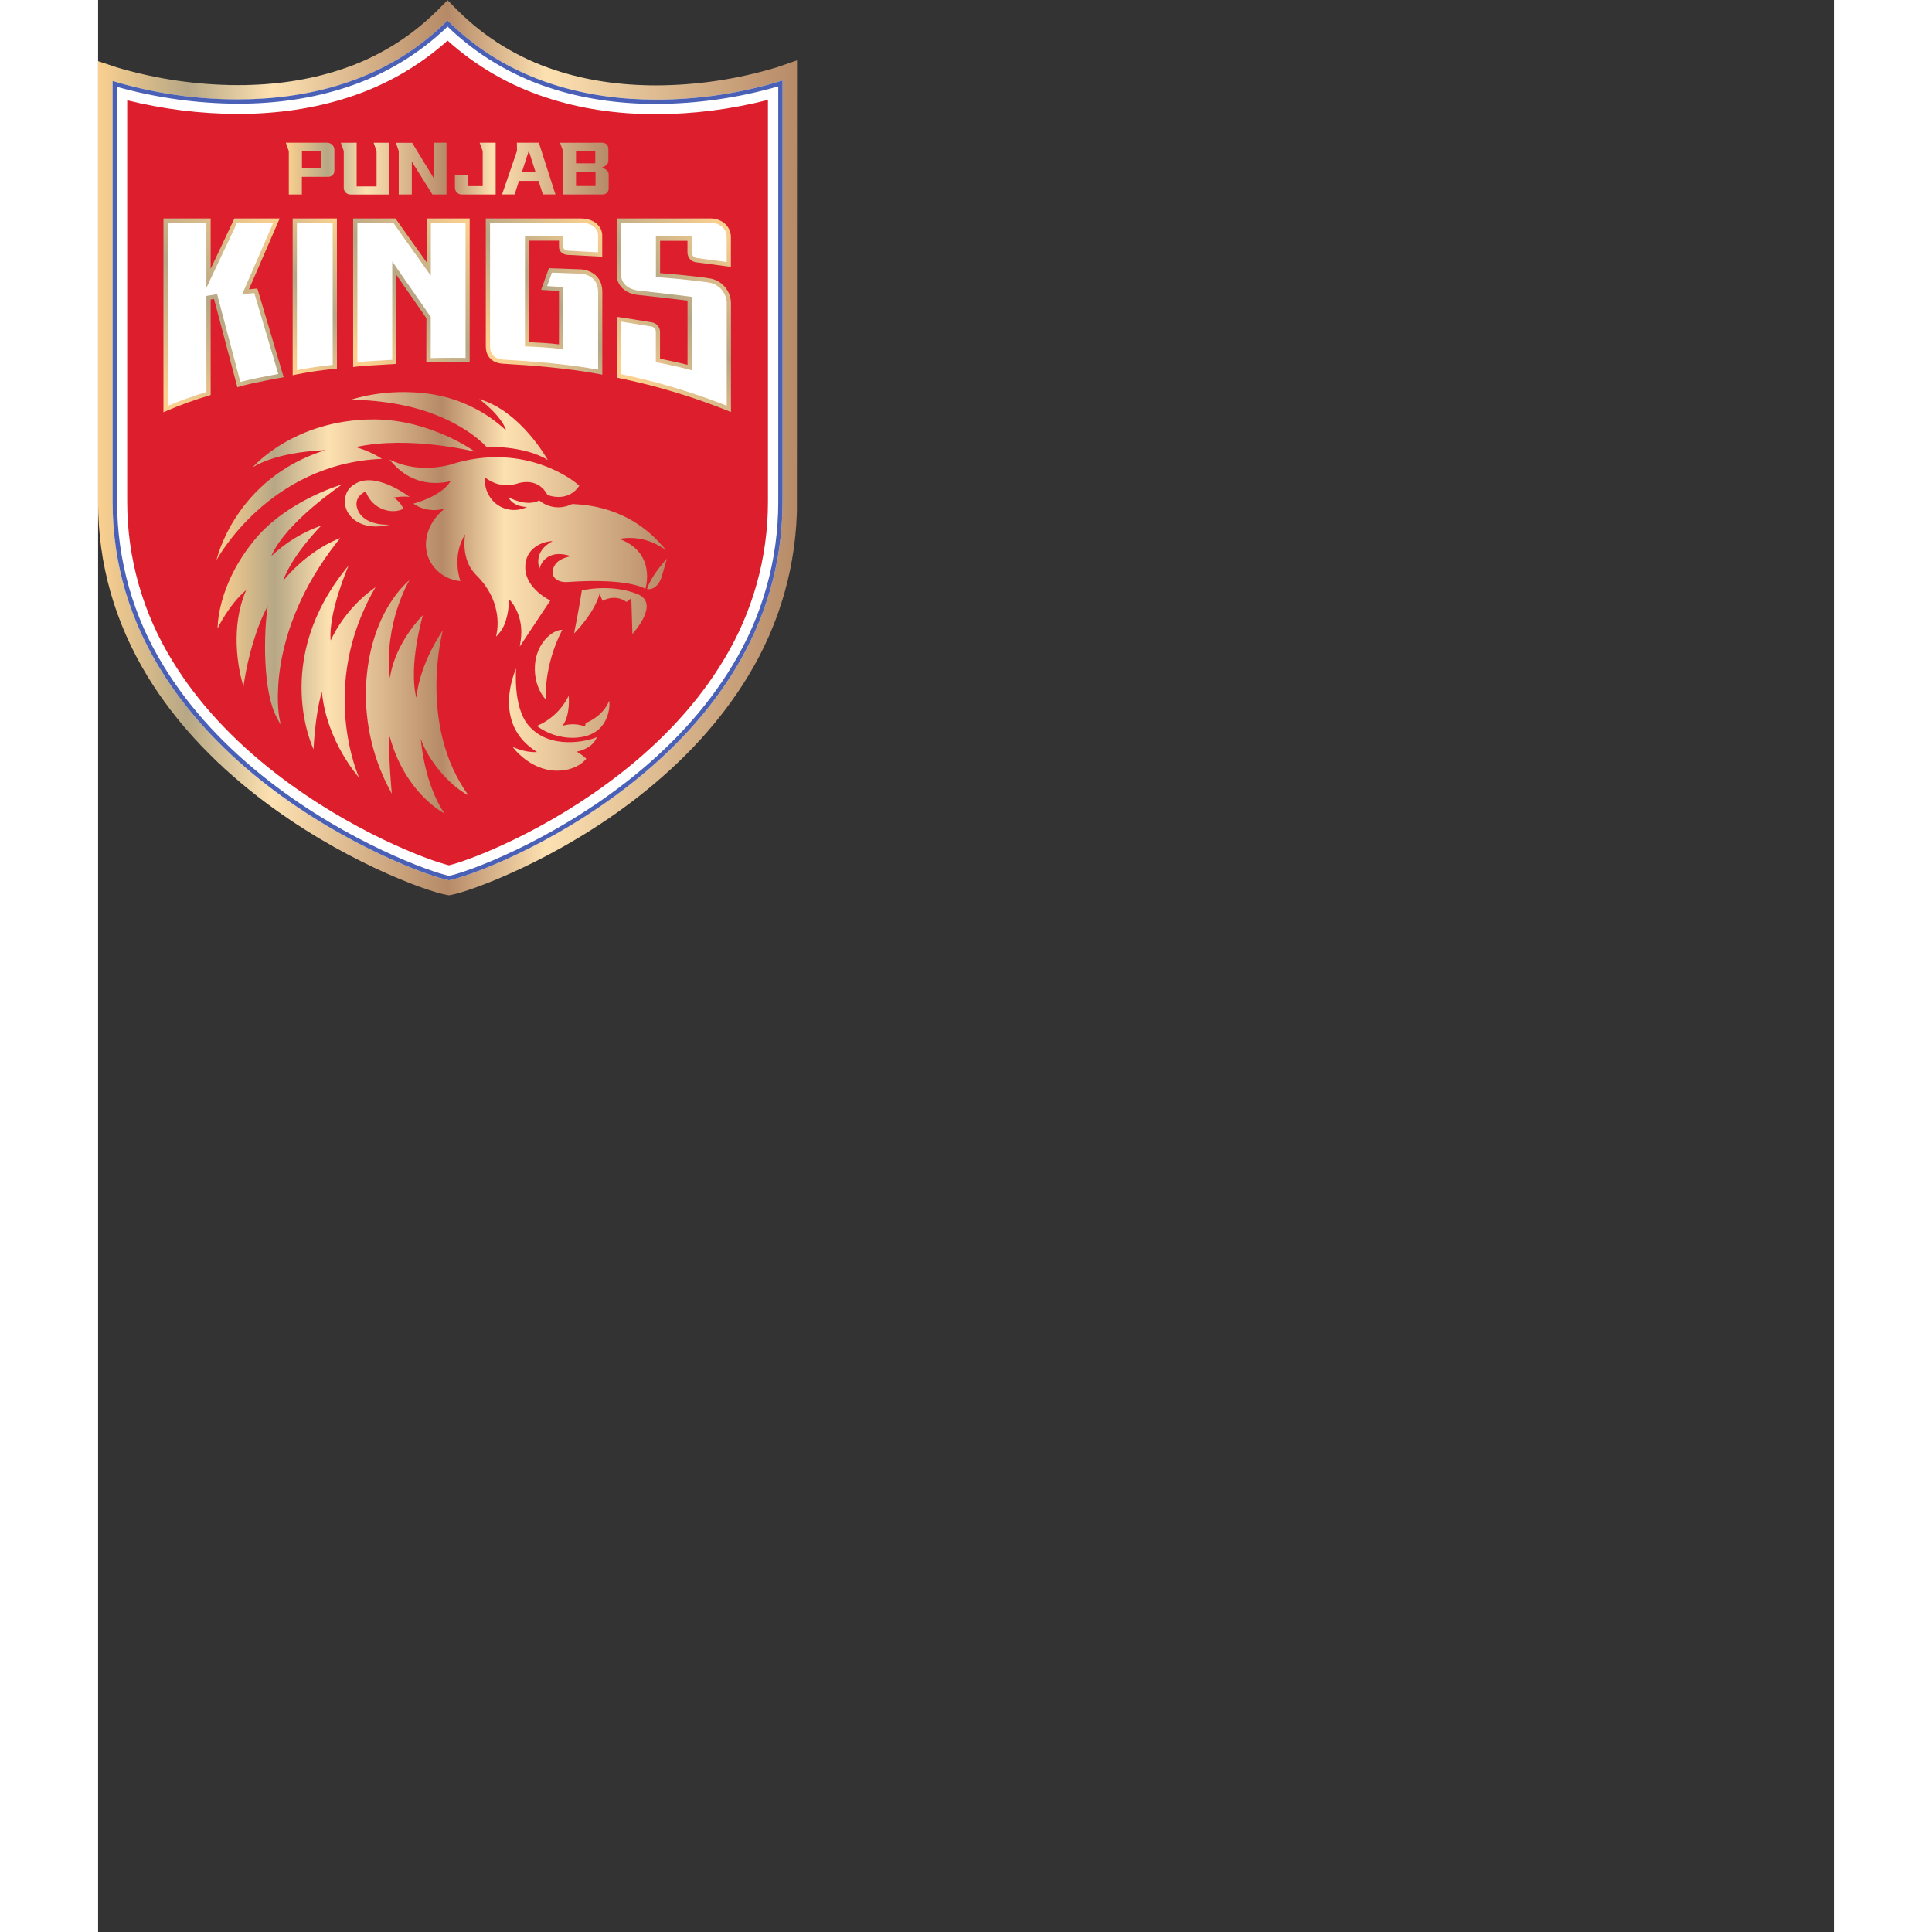 <?xml version="1.0" encoding="UTF-8" standalone="no"?>
<!-- Created with Inkscape (http://www.inkscape.org/) -->

<svg
   version="1.1"
   id="svg2"
   width="250"
   height="250"
   viewBox="0 0 502.293 559.067"
   sodipodi:docname="punjab-kings-seeklogo.com.eps"
   xmlns:inkscape="http://www.inkscape.org/namespaces/inkscape"
   xmlns:sodipodi="http://sodipodi.sourceforge.net/DTD/sodipodi-0.dtd"
   xmlns="http://www.w3.org/2000/svg"
   xmlns:svg="http://www.w3.org/2000/svg">
  <rect x="0" y="0" width="502.293" height="559.067" fill="#333333" stroke="none"/>
  <defs
     id="defs6">
    <clipPath
       clipPathUnits="userSpaceOnUse"
       id="clipPath18">
      <path
         d="M 0,0 H 1517 V 1943 H 0 Z"
         id="path16" />
    </clipPath>
    <clipPath
       clipPathUnits="userSpaceOnUse"
       id="clipPath24">
      <path
         d="m 1475.46,1798.02 c -85.74,-26.22 -174.89,-39.64 -264.55,-39.83 -78.78,0 -152.57,11.14 -218.851,33.18 -79.629,25.9 -152.024,70.22 -211.313,129.35 l -22.125,22.29 -22.293,-22.29 c -59.422,-59.17 -132.051,-103.37 -211.902,-128.97 -66.836,-21.91 -141.047,-33.01 -220.383,-33.01 -88.746,0.16 -177.016,13 -262.129,38.14 L 0,1810.78 V 853.602 C 0,719.25 36.234,591.77 107.691,474.629 165.625,379.738 246.445,291.762 347.992,213.18 524.637,76.5 711.578,8.898 756.121,0.98 L 761.633,0 767.141,0.98 C 805.285,7.719 995.406,75.231 1172.69,213.82 c 100.57,78.66 180.67,166.641 238.01,261.489 69.83,113.812 106.71,244.773 106.54,378.293 v 958.958 z"
         id="path22" />
    </clipPath>
    <linearGradient
       x1="0"
       y1="0"
       x2="1"
       y2="0"
       gradientUnits="userSpaceOnUse"
       gradientTransform="matrix(1517.25,0,0,1517.25,-7.63e-5,971.507)"
       spreadMethod="pad"
       id="linearGradient38">
      <stop
         style="stop-opacity:1;stop-color:#fcd190"
         offset="0"
         id="stop26" />
      <stop
         style="stop-opacity:1;stop-color:#b7a785"
         offset="0.13"
         id="stop28" />
      <stop
         style="stop-opacity:1;stop-color:#fde1b1"
         offset="0.25"
         id="stop30" />
      <stop
         style="stop-opacity:1;stop-color:#b68a67"
         offset="0.5"
         id="stop32" />
      <stop
         style="stop-opacity:1;stop-color:#fde1b1"
         offset="0.64"
         id="stop34" />
      <stop
         style="stop-opacity:1;stop-color:#b68a67"
         offset="1"
         id="stop36" />
    </linearGradient>
    <clipPath
       clipPathUnits="userSpaceOnUse"
       id="clipPath54">
      <path
         d="m 850.844,1459.86 v -268.27 c 0,-23.56 17.883,-28.1 28.523,-28.69 58.442,-3.39 134.133,-8.9 206.103,-21.87 0,29.67 0,166.6 0,168.13 0,38.14 -35.14,40.05 -36.62,40.13 l -63.573,2.34 -10.597,-29.17 c 12.715,-0.84 28.61,-1.82 30.35,-1.82 h 4.66 v -4.62 -131.63 l -5.6,1.23 c -15.719,3.47 -72.594,5.76 -73.188,5.76 l -4.238,0.21 v 238.61 h 83.276 v -23.44 c 0,-3.81 4.71,-7.33 9.96,-7.46 l 65.48,-3.51 v 37.03 c 0,16.03 -15.77,27.26 -38.14,27.26 z m 243.776,-329.68 -5.42,1.02 c -73.03,13.6 -150.712,19.28 -210.216,22.72 -23.437,1.31 -37.379,15.47 -37.336,37.88 v 277.47 h 205.502 c 30.77,0 47.05,-18.31 47.22,-36.45 v -46.61 l -75.02,3.98 c -10.26,0.3 -18.77,7.76 -18.82,16.66 v 14.24 h -64.882 v -220.38 c 12.418,-0.56 47.34,-2.25 64.802,-4.83 v 115.95 c -8.477,0.46 -26.235,1.61 -32.591,2.03 l -6.144,0.43 16.949,47 70.356,-2.59 c 0.51,0 45.52,-2.37 45.52,-49.33 v -179.19 z"
         id="path52" />
    </clipPath>
    <linearGradient
       x1="0"
       y1="0"
       x2="1"
       y2="0"
       gradientUnits="userSpaceOnUse"
       gradientTransform="matrix(261.908,261.866,-261.866,261.908,842.421,1174.04)"
       spreadMethod="pad"
       id="linearGradient64">
      <stop
         style="stop-opacity:1;stop-color:#fcd190"
         offset="0"
         id="stop56" />
      <stop
         style="stop-opacity:1;stop-color:#fcd190"
         offset="0.06"
         id="stop58" />
      <stop
         style="stop-opacity:1;stop-color:#b7a785"
         offset="0.5"
         id="stop60" />
      <stop
         style="stop-opacity:1;stop-color:#fcd190"
         offset="1"
         id="stop62" />
    </linearGradient>
    <clipPath
       clipPathUnits="userSpaceOnUse"
       id="clipPath76">
      <path
         d="m 562.863,1460.25 v -303.11 c 17.547,1.9 35.473,2.88 52.809,3.85 7.586,0.43 15.215,0.85 22.883,1.36 v 213.6 l 83.535,-120.32 v -89.47 c 15.129,0.34 30.047,0.55 44.414,0.55 9.539,0 19.582,0 31.195,-0.29 v 293.44 h -75.226 l -0.215,-114.85 -81.496,114.85 z m -9.195,-313.62 v 322.64 h 91.84 l 67.597,-95.23 v 95.23 h 93.493 v -312.26 h -4.703 c -13.649,0.29 -25.008,0.42 -35.727,0.42 -15.809,0 -32.254,-0.25 -48.91,-0.68 h -4.746 l 0.211,96.04 -65.137,93.79 v -192.96 l -4.238,-0.3 c -9.157,-0.63 -18.227,-1.14 -27.297,-1.65 -18.903,-1.06 -38.438,-2.16 -57.34,-4.24 z"
         id="path74" />
    </clipPath>
    <linearGradient
       x1="0"
       y1="0"
       x2="1"
       y2="0"
       gradientUnits="userSpaceOnUse"
       gradientTransform="matrix(287.808,287.765,-287.765,287.808,533.633,1166.66)"
       spreadMethod="pad"
       id="linearGradient86">
      <stop
         style="stop-opacity:1;stop-color:#fcd190"
         offset="0"
         id="stop78" />
      <stop
         style="stop-opacity:1;stop-color:#fcd190"
         offset="0.06"
         id="stop80" />
      <stop
         style="stop-opacity:1;stop-color:#b7a785"
         offset="0.5"
         id="stop82" />
      <stop
         style="stop-opacity:1;stop-color:#fcd190"
         offset="1"
         id="stop84" />
    </linearGradient>
    <clipPath
       clipPathUnits="userSpaceOnUse"
       id="clipPath98">
      <path
         d="m 1135.14,1131.24 c 78.32,-16.26 155.11,-39.18 229.53,-68.53 v 220.04 c 0.92,22.89 -15.08,42.99 -37.59,47.22 l 0.72,4.24 v 0 l -0.76,-4.24 c -0.34,0 -36.03,5.97 -111.89,11.78 l -4.24,0.3 v 88.15 h 77.9 v -34.67 c 0,-11.1 11.44,-12.25 11.95,-12.29 l 63.83,-8.47 v 52.97 c 0.36,9.16 -3.5,17.99 -10.47,23.95 -7.24,5.69 -16.23,8.68 -25.43,8.47 h -193.55 v -111.8 c 0,-30.85 33.65,-35.13 35.09,-35.3 1.44,-0.17 91.46,-10.3 114.72,-13.44 l 3.99,-0.51 v -159.6 l -5.89,1.65 c -21.75,6.23 -68.11,15.34 -68.58,15.43 l -3.73,0.71 v 3.82 c 0,0 0,59.33 0,63.36 -0.66,5.14 -4.56,9.27 -9.66,10.22 -16.7,2.92 -52.47,8.47 -65.94,10.5 0,-19.24 -0.09,-84.67 0,-113.96 z m 238.69,-82.17 -6.36,2.58 c -77.01,30.83 -156.62,54.71 -237.89,71.37 l -3.64,0.76 v 3.73 c 0,31.62 0,122.91 0,122.91 v 5.34 l 5.3,-0.81 c 0.51,0 50.64,-7.67 71.62,-11.36 9.3,-1.87 16.23,-9.69 16.95,-19.15 v -59.67 c 10.43,-2.08 40.27,-8.18 59.76,-13.27 v 139.43 c -28.06,3.61 -109.68,12.72 -110.57,12.72 -14.96,1.69 -43.23,13.14 -43.23,44.46 v 121.16 h 202.62 c 11.4,0.28 22.53,-3.43 31.49,-10.47 9.08,-7.7 14.15,-19.12 13.78,-31.02 v -63.57 l -74.09,9.71 c -11.32,0.69 -20.15,10.09 -20.13,21.44 v 25.43 h -59.46 v -70.27 c 37.47,-2.92 64.55,-5.85 80.87,-7.8 14.41,-1.74 22.29,-2.71 26.57,-3.64 h 0.72 c 27.18,-4.69 46.7,-28.76 45.69,-56.33 z"
         id="path96" />
    </clipPath>
    <linearGradient
       x1="0"
       y1="0"
       x2="1"
       y2="0"
       gradientUnits="userSpaceOnUse"
       gradientTransform="matrix(284.575,284.575,-284.575,284.575,1120.18,1129.55)"
       spreadMethod="pad"
       id="linearGradient108">
      <stop
         style="stop-opacity:1;stop-color:#fcd190"
         offset="0"
         id="stop100" />
      <stop
         style="stop-opacity:1;stop-color:#fcd190"
         offset="0.06"
         id="stop102" />
      <stop
         style="stop-opacity:1;stop-color:#b7a785"
         offset="0.5"
         id="stop104" />
      <stop
         style="stop-opacity:1;stop-color:#fcd190"
         offset="1"
         id="stop106" />
    </linearGradient>
    <clipPath
       clipPathUnits="userSpaceOnUse"
       id="clipPath120">
      <path
         d="m 151.133,1459.86 v -397.49 c 27.461,11.44 55.48,21.48 83.957,30.09 v 208.56 l 23.265,3.94 50.477,-190.71 c 23.098,6.4 67.258,14.7 82.305,17.46 l -52.086,175.58 -26.196,-2.45 67.387,155.02 H 301.754 L 235.09,1318.73 v 141.13 z m -9.242,-411.39 v 420.8 h 102.437 v -109.42 l 51.578,109.42 h 98.239 l -66.625,-153.8 18.226,1.7 57.129,-192.58 -5.086,-0.93 c -0.637,0 -66.367,-11.87 -90.863,-19.41 l -4.578,-1.45 -50.731,191.78 -7.289,-1.23 v -207.41 l -3.308,-1.02 c -31.532,-9.33 -62.481,-20.52 -92.684,-33.53 z"
         id="path118" />
    </clipPath>
    <linearGradient
       x1="0"
       y1="0"
       x2="1"
       y2="0"
       gradientUnits="userSpaceOnUse"
       gradientTransform="matrix(336.527,336.527,-336.527,336.527,82.908,1107.46)"
       spreadMethod="pad"
       id="linearGradient130">
      <stop
         style="stop-opacity:1;stop-color:#fcd190"
         offset="0"
         id="stop122" />
      <stop
         style="stop-opacity:1;stop-color:#fcd190"
         offset="0.06"
         id="stop124" />
      <stop
         style="stop-opacity:1;stop-color:#b7a785"
         offset="0.5"
         id="stop126" />
      <stop
         style="stop-opacity:1;stop-color:#fcd190"
         offset="1"
         id="stop128" />
    </linearGradient>
    <clipPath
       clipPathUnits="userSpaceOnUse"
       id="clipPath142">
      <path
         d="m 431.566,1459.86 v -319.84 c 11.571,2.28 40.176,7.45 77.688,11.36 v 308.48 z m -9.195,-330.99 v 340.4 h 96.078 v -326.04 l -4.238,-0.42 c -28.981,-2.72 -57.797,-6.96 -86.332,-12.71 z"
         id="path140" />
    </clipPath>
    <linearGradient
       x1="0"
       y1="0"
       x2="1"
       y2="0"
       gradientUnits="userSpaceOnUse"
       gradientTransform="matrix(218.242,218.242,-218.242,218.242,357.697,1193.54)"
       spreadMethod="pad"
       id="linearGradient152">
      <stop
         style="stop-opacity:1;stop-color:#fcd190"
         offset="0"
         id="stop144" />
      <stop
         style="stop-opacity:1;stop-color:#fcd190"
         offset="0.06"
         id="stop146" />
      <stop
         style="stop-opacity:1;stop-color:#b7a785"
         offset="0.5"
         id="stop148" />
      <stop
         style="stop-opacity:1;stop-color:#fcd190"
         offset="1"
         id="stop150" />
    </linearGradient>
    <clipPath
       clipPathUnits="userSpaceOnUse"
       id="clipPath162">
      <path
         d="m 728.402,1557.13 -46.617,76.29 h -35.219 l 6.102,-18.02 v -94.17 h 28.355 v 71.54 l 44.754,-71.54 h 30.473 v 112.4 h -28.016 v -76.29 z m -123.879,-18.35 h -43.269 v 94.85 H 526.84 l 6.441,-18.1 v -79.89 c 0,-7.94 6.426,-14.38 14.367,-14.41 h 84.762 v 112.4 h -34.285 l 6.398,-18.1 z m -119.597,76.75 h -42.383 v -37.63 h 42.383 z m 12.332,18.1 c 8.66,0 15.68,-7.02 15.68,-15.68 V 1574 c -0.016,-1.54 -0.188,-3.07 -0.508,-4.58 -0.758,-3.57 -3.098,-6.61 -6.356,-8.26 -2.351,-1.12 -4.941,-1.65 -7.547,-1.53 h -56.152 v -38.4 H 414.02 v 94.13 l -6.442,18.27 h 89.68 m 437.672,-17.59 -14.922,-46.07 h 29.668 z m 21.867,17.59 36.066,-112.27 h -27.25 l -9.539,29.41 h -42.379 l -9.535,-29.41 h -27.254 l 32.465,94.68 -0.254,17.59 z m 123.073,-62.77 h -42.38 v -31.27 h 42.38 z m -42.38,18.1 h 41.87 v 26.4 h -41.87 z m 56.41,-9.5 c 0,0 14.45,-3.64 14.45,-14.78 v -30.65 c 0,-7.02 -5.69,-12.71 -12.71,-12.71 h -86.46 l 0.3,94.13 -6.7,18.18 H 1095 c 7.02,0 12.72,-5.7 12.72,-12.72 v -26.53 c 0,-10.51 -14.12,-14.7 -14.12,-14.7 m -258.694,35.72 -6.609,18.23 h 34.754 v -112.4 H 789.18 c -8.059,0.03 -14.578,6.57 -14.578,14.63 v 26.95 h 28.351 v -23.44 h 31.953 z"
         id="path160" />
    </clipPath>
    <linearGradient
       x1="0"
       y1="0"
       x2="1"
       y2="0"
       gradientUnits="userSpaceOnUse"
       gradientTransform="matrix(700.772,0,0,700.772,407.579,1577.43)"
       spreadMethod="pad"
       id="linearGradient176">
      <stop
         style="stop-opacity:1;stop-color:#fcd190"
         offset="0"
         id="stop164" />
      <stop
         style="stop-opacity:1;stop-color:#b7a785"
         offset="0.13"
         id="stop166" />
      <stop
         style="stop-opacity:1;stop-color:#fde1b1"
         offset="0.25"
         id="stop168" />
      <stop
         style="stop-opacity:1;stop-color:#b68a67"
         offset="0.5"
         id="stop170" />
      <stop
         style="stop-opacity:1;stop-color:#fde1b1"
         offset="0.64"
         id="stop172" />
      <stop
         style="stop-opacity:1;stop-color:#b68a67"
         offset="1"
         id="stop174" />
    </linearGradient>
    <clipPath
       clipPathUnits="userSpaceOnUse"
       id="clipPath188">
      <path
         d="m 917.34,552.699 -1.906,-12.508 66.242,99.731 c 0,0 -52.809,24.707 -54.375,69.797 -1.571,45.09 39.625,59.082 59.332,58.953 -44.246,-22.973 -28.313,-59.332 -28.313,-59.332 0,0 9.578,45.73 68.36,26.781 -13.26,-2.711 -35.981,-8.473 -39.836,-31.871 -2.035,-12.711 8.773,-25.852 32.716,-24.199 134.52,9.328 168.51,-14.922 168.51,-14.922 0,0 25.17,78.492 -56.49,108.422 29.34,5.578 59.71,0.418 85.56,-14.539 l 15.47,-9.032 -12.03,13.348 c -33.23,37.043 -92.99,82.012 -189.02,85.953 h -3.44 v -0.59 h -0.84 c -22.84,-11.14 -50.096,-7.82 -69.592,8.469 -28.778,-15.211 -67.133,7.211 -67.133,7.211 0,0 7.203,-19.961 40.347,-21.531 -22.843,-11.141 -50.129,-7.61 -69.379,8.98 -15.621,13.961 -23.699,34.489 -21.785,55.352 36.746,-28.313 69.336,-13.262 75.567,-11.82 44.289,10.207 59.925,-25.981 60.011,-26.114 0.086,-0.129 43.274,-18.429 69.124,19.5 l -0.25,0.211 h 0.42 l -4.79,4.242 c -1.14,0.969 -28.48,24.278 -76.625,41.149 -44.289,15.555 -115.105,28.098 -201.054,-0.301 h -0.297 c -10.297,-2.75 -64.336,-15.418 -117.481,6.699 l -11.781,4.918 8.477,-9.406 c 43.863,-47.852 97.05,-43.738 124.132,-37.34 -20.894,-33.91 -80.738,-48.738 -80.738,-48.738 19.899,-13.75 45.004,-17.613 68.11,-10.473 -43.102,-35.301 -48.188,-81.16 -33.313,-111.758 12.832,-25.992 38.332,-43.371 67.219,-45.812 0,0 -20.09,52.98 10.254,101.371 -3.051,-20.59 -4.239,-60.52 24.625,-89 54.035,-53.012 46.406,-112.012 44.289,-123.281 l -1.824,-9.957 6.695,7.578 c 18.222,20.558 21.445,57.691 21.531,74.039 10.68,-11.098 32.336,-41.738 25.301,-90.18 z M 676.402,864.578 c 0,0 -68.574,53.102 -113.793,31.024 -14.496,-7.293 -28.097,-18.864 -26.574,-44.961 1.695,-28.231 35.137,-61.711 97.098,-46.11 0,0 -57.43,-4.242 -70.481,34.918 -8.816,26.61 18.438,37.289 18.438,37.289 8.551,-25.148 31.926,-42.25 58.484,-42.797 8.067,-0.269 16.071,1.508 23.266,5.168 -4.602,9.981 -11.953,18.45 -21.192,24.411 7.883,1.23 23.95,3.261 34.754,1.058 z m -157.617,-97.726 6.824,8.48 c 0,0 -65.476,-21.754 -124.218,-92.992 20.257,57.379 83.027,120.191 83.027,120.191 -40.344,-14.23 -77.258,-36.75 -108.371,-66.109 31.488,73.949 154.016,155.539 154.016,155.539 0,0 -117.61,-33.531 -188.301,-117.949 C 257,672.852 259.457,579.48 259.457,579.48 c 0,0 24.496,51.579 62.047,83.149 C 286.156,581.73 304.977,492.43 312.051,465.602 l 3.39,-13.051 2.079,13.347 c 7.839,50.313 26.148,117.141 50.859,162.364 C 359.18,570.289 357.23,441.449 388,385.719 l 8.477,-15.688 -3.434,17.59 c -0.34,1.738 -32.379,178 125.742,379.231 z M 748.324,574.898 c 0,0 -49.289,-68.609 -57.511,-146.289 -17.715,72.039 14.453,179.731 14.453,179.731 0,0 -60.735,-58.988 -71.836,-137.231 -13.903,119.051 42.379,212.801 42.379,212.801 0,0 -86.797,-66.672 -94.211,-230.469 -3.032,-81.371 16.382,-162.011 56.113,-233.101 0,0 -8.141,79.601 -4.832,124.941 33.902,-125.359 119.43,-167.781 119.43,-167.781 0,0 -40.985,51.961 -52.004,162.398 14.496,-42.589 58.91,-99.886 103.75,-123.16 -111.207,153.293 -55.731,358.16 -55.731,358.16 z M 602.32,668.859 C 560.461,639.309 526.898,599.5 504.844,553.25 499.336,613.852 543.793,715.82 543.793,715.82 373.25,510.531 467.762,316.852 467.762,316.852 c 0,0 2.711,73.437 18.011,124.886 10.211,-108.527 80.907,-186.468 80.907,-186.468 0,0 -90.571,197.66 35.64,413.589 z m 624.15,52.34 c -1.06,-1.219 -25.81,-30.039 -33.65,-52.969 l -1.15,-3.429 3.56,-0.301 h 0.72 c 3.52,0 19.41,1.48 27.64,27.379 l 11.27,39.031 z M 842.75,973.5 c 0,0 82.559,3.18 133.414,-28.609 v 0 c 0,0 -58.359,106.379 -148.883,132.189 v 0 c 0,0 47.125,-33.9 58.739,-68.32 -46.075,42.96 -104.2,70.78 -166.559,79.72 -96.629,13.65 -169.906,-12.71 -169.906,-12.71 0,0 86.715,0.76 165.289,-26.24 89.551,-30.77 127.906,-75.905 127.906,-75.905 z M 948.277,498.832 c -2.797,-47.891 23.606,-74 23.606,-74 0,0 -5.594,71.457 35.767,151.469 -22.119,0 -56.576,-29.66 -59.373,-77.469 z M 616.266,947.395 v 0 c -17.661,11.293 -36.922,19.863 -57.133,25.425 117.269,25.938 259.121,-9.957 259.121,-9.957 0,0 -96.418,70.137 -219.621,70.137 -174.82,0 -263.231,-104.34 -263.231,-104.34 0,0 44.332,32.844 157.828,37.637 C 296.285,904.672 257,727.648 257,727.648 c 0,0 112.773,209.832 359.266,219.747 z M 1109.37,422.25 c -13.39,-34.879 -50.86,-48.398 -50.86,-48.398 l -1.52,-7.422 c -15.6,5.851 -32.69,6.371 -48.62,1.492 17.76,25 13.1,65.18 13.1,65.18 -14.24,-29.532 -38.802,-52.821 -69.04,-65.481 22.527,-16.762 49.86,-25.812 77.94,-25.812 24.07,0.382 43.19,6.363 56.96,18.941 22.59,20.641 24.2,53.32 22.04,61.5 z m 61.54,231.609 c -58.62,23.442 -120.75,7.93 -120.75,7.93 -6.14,-40.309 -16.95,-93.449 -16.95,-93.449 0,0 42.68,41.531 55.52,86.07 l 6.4,-15.172 c 0,0 26.15,15.981 52.04,-2.418 l 10.34,8.18 c 0,-1.441 2.38,-77.68 2.38,-77.68 0,0 61.58,66.11 11.02,86.539 z m -88.33,-310.531 c 0,0 -5.25,-22.969 -43.52,-31.648 7.52,-4.2 14.49,-9.309 20.76,-15.219 0,0 -18.43,-25.981 -63.566,-26.02 -59.332,0 -96.418,51.7 -96.418,51.7 0,0 26.953,-13.129 53.062,-11.141 -101.714,62.852 -45.433,181.18 -45.433,181.18 0,0 -7.289,-81.039 25.43,-121.758 46.109,-56.75 131.465,-35.774 149.685,-27.094 z"
         id="path186" />
    </clipPath>
    <linearGradient
       x1="0"
       y1="0"
       x2="1"
       y2="0"
       gradientUnits="userSpaceOnUse"
       gradientTransform="matrix(977.86,0,0,977.86,256.999,634.95)"
       spreadMethod="pad"
       id="linearGradient202">
      <stop
         style="stop-opacity:1;stop-color:#fcd190"
         offset="0"
         id="stop190" />
      <stop
         style="stop-opacity:1;stop-color:#b7a785"
         offset="0.13"
         id="stop192" />
      <stop
         style="stop-opacity:1;stop-color:#fde1b1"
         offset="0.25"
         id="stop194" />
      <stop
         style="stop-opacity:1;stop-color:#b68a67"
         offset="0.5"
         id="stop196" />
      <stop
         style="stop-opacity:1;stop-color:#fde1b1"
         offset="0.64"
         id="stop198" />
      <stop
         style="stop-opacity:1;stop-color:#b68a67"
         offset="1"
         id="stop200" />
    </linearGradient>
  </defs>
  <sodipodi:namedview
     id="namedview4"
     pagecolor="#ffffff"
     bordercolor="#000000"
     borderopacity="0.25"
     inkscape:showpageshadow="2"
     inkscape:pageopacity="0.0"
     inkscape:pagecheckerboard="0"
     inkscape:deskcolor="#d1d1d1" />
  <g
     id="g8"
     inkscape:groupmode="layer"
     inkscape:label="ink_ext_XXXXXX"
     transform="matrix(1.333,0,0,-1.333,0,259.067)">
    <g
       id="g10"
       transform="scale(0.1)">
      <g
         id="g12">
        <g
           id="g14"
           clip-path="url(#clipPath18)">
          <g
             id="g20"
             clip-path="url(#clipPath24)">
            <path
               d="m 756,0 v 1 h -5 v 1 h -5 v 1 h -3 v 1 h -4 v 1 h -4 v 1 h -3 v 1 h -3 v 1 h -4 v 1 h -3 v 1 h -3 v 1 h -3 v 1 h -3 v 1 h -3 v 1 h -3 v 1 h -3 v 1 h -2 v 1 h -3 v 1 h -3 v 1 h -3 v 1 h -2 v 1 h -3 v 1 h -3 v 1 h -2 v 1 h -3 v 1 h -3 v 1 h -2 v 1 h -3 v 1 h -2 v 1 h -3 v 1 h -2 v 1 h -3 v 1 h -2 v 1 h -3 v 1 h -2 v 1 h -3 v 1 h -2 v 1 h -2 v 1 h -3 v 1 h -2 v 1 h -2 v 1 h -2 v 1 h -3 v 1 h -2 v 1 h -2 v 1 h -3 v 1 h -2 v 1 h -2 v 1 h -2 v 1 h -3 v 1 h -2 v 1 h -2 v 1 h -2 v 1 h -2 v 1 h -3 v 1 h -2 v 1 h -2 v 1 h -2 v 1 h -2 v 1 h -2 v 1 h -2 v 1 h -3 v 1 h -2 v 1 h -2 v 1 h -2 v 1 h -2 v 1 h -2 v 1 h -2 v 1 h -2 v 1 h -2 v 1 h -2 v 1 h -2 v 1 h -2 v 1 h -2 v 1 h -2 v 1 h -2 v 1 h -2 v 1 h -2 v 1 h -2 v 1 h -2 v 1 h -2 v 1 h -2 v 1 h -2 v 1 h -2 v 1 h -2 v 1 h -1 v 1 h -2 v 1 h -2 v 1 h -2 v 1 h -2 v 1 h -2 v 1 h -2 v 1 h -2 v 1 h -1 v 1 h -2 v 1 h -2 v 1 h -2 v 1 h -2 v 1 h -2 v 1 h -1 v 1 h -2 v 1 h -2 v 1 h -2 v 1 h -2 v 1 h -2 v 1 h -1 v 1 h -2 v 1 h -2 v 1 h -1 v 1 h -2 v 1 h -2 v 1 h -2 v 1 h -1 v 1 h -2 v 1 h -2 v 1 h -2 v 1 h -1 v 1 h -2 v 1 h -2 v 1 h -1 v 1 h -2 v 1 h -2 v 1 h -2 v 1 h -1 v 1 h -2 v 1 h -2 v 1 h -1 v 1 h -2 v 1 h -1 v 1 h -2 v 1 h -2 v 1 h -1 v 1 h -2 v 1 h -2 v 1 h -1 v 1 h -2 v 1 h -1 v 1 h -2 v 1 h -2 v 1 h -1 v 1 h -2 v 1 h -2 v 1 h -1 v 1 h -2 v 1 h -1 v 1 h -2 v 1 h -1 v 1 h -2 v 1 h -1 v 1 h -2 v 1 h -1 v 1 h -2 v 1 h -2 v 1 h -1 v 1 h -2 v 1 h -1 v 1 h -2 v 1 h -1 v 1 h -2 v 1 h -1 v 1 h -2 v 1 h -1 v 1 h -2 v 1 h -1 v 1 h -2 v 1 h -1 v 1 h -2 v 1 h -1 v 1 h -2 v 1 h -1 v 1 h -1 v 1 h -2 v 1 h -1 v 1 h -2 v 1 h -1 v 1 h -2 v 1 h -1 v 1 h -1 v 1 h -2 v 1 h -1 v 1 h -2 v 1 h -1 v 1 h -2 v 1 h -1 v 1 h -1 v 1 h -2 v 1 h -1 v 1 h -2 v 1 h -1 v 1 h -2 v 1 h -1 v 1 h -1 v 1 h -2 v 1 h -1 v 1 h -1 v 1 h -2 v 1 h -1 v 1 h -1 v 1 h -2 v 1 h -1 v 1 h -1 v 1 h -2 v 1 h -1 v 1 h -1 v 1 h -2 v 1 h -1 v 1 h -2 v 1 h -1 v 1 h -1 v 1 h -1 v 1 h -2 v 1 h -1 v 1 h -1 v 1 h -2 v 1 h -1 v 1 h -1 v 1 h -1 v 1 h -2 v 1 h -1 v 1 h -1 v 1 h -2 v 1 h -1 v 1 h -1 v 1 h -1 v 1 h -1 v 1 h -2 v 1 h -1 v 1 h -1 v 1 h -1 v 1 h -2 v 1 h -1 v 1 h -1 v 1 h -1 v 1 h -1 v 1 h -2 v 1 h -1 v 1 h -1 v 1 h -1 v 1 h -2 v 1 h -1 v 1 h -1 v 1 h -1 v 1 h -2 v 1 h -1 v 1 h -1 v 1 h -1 v 1 h -1 v 1 h -1 v 1 h -1 v 1 h -2 v 1 h -1 v 1 h -1 v 1 h -1 v 1 h -1 v 1 h -1 v 1 h -1 v 1 h -2 v 1 h -1 v 1 h -1 v 1 h -1 v 1 h -1 v 1 h -1 v 1 h -1 v 1 h -2 v 1 h -1 v 1 h -1 v 1 h -1 v 1 h -1 v 1 h -1 v 1 h -1 v 1 h -2 v 1 h -1 v 1 h -1 v 1 h -1 v 1 h -1 v 1 h -1 v 1 h -1 v 1 h -1 v 1 h -1 v 1 h -1 v 1 h -1 v 1 h -1 v 1 h -1 v 1 h -1 v 1 h -1 v 1 h -2 v 1 h -1 v 1 h -1 v 1 h -1 v 1 h -1 v 1 h -1 v 1 h -1 v 1 h -1 v 1 h -1 v 1 h -1 v 1 h -1 v 1 h -1 v 1 h -1 v 1 h -1 v 1 h -1 v 1 h -1 v 1 h -1 v 1 h -1 v 1 h -1 v 1 h -1 v 1 h -1 v 1 h -1 v 1 h -1 v 1 h -1 v 1 h -1 v 1 h -1 v 1 h -1 v 1 h -1 v 1 h -1 v 1 h -1 v 1 h -1 v 1 h -1 v 1 h -1 v 1 h -1 v 1 h -1 v 1 h -1 v 1 h -1 v 1 h -1 v 1 h -1 v 1 h -1 v 1 h -1 v 1 h -1 v 1 h -1 v 1 h -1 v 1 h -1 v 2 h -1 v 1 h -1 v 1 h -1 v 1 h -1 v 1 h -1 v 1 h -1 v 1 h -1 v 1 h -1 v 1 h -1 v 1 h -1 v 1 h -1 v 1 h -1 v 2 h -1 v 1 h -1 v 1 h -1 v 1 h -1 v 1 h -1 v 1 h -1 v 1 h -1 v 2 h -1 v 1 h -1 v 1 h -1 v 1 h -1 v 1 h -1 v 1 h -1 v 1 h -1 v 1 h -1 v 2 h -1 v 1 h -1 v 1 h -1 v 1 h -1 v 1 h -1 v 1 h -1 v 1 h -1 v 2 h -1 v 1 h -1 v 1 h -1 v 1 h -1 v 1 h -1 v 2 h -1 v 1 h -1 v 1 h -1 v 1 h -1 v 2 h -1 v 1 h -1 v 1 h -1 v 1 h -1 v 2 h -1 v 1 h -1 v 1 h -1 v 1 h -1 v 2 h -1 v 1 h -1 v 1 h -1 v 2 h -1 v 1 h -1 v 1 h -1 v 1 h -1 v 2 h -1 v 1 h -1 v 1 h -1 v 1 h -1 v 2 h -1 v 1 h -1 v 1 h -1 v 2 h -1 v 1 h -1 v 1 h -1 v 2 h -1 v 1 h -1 v 2 h -1 v 1 h -1 v 1 h -1 v 2 h -1 v 1 h -1 v 2 h -1 v 1 h -1 v 1 h -1 v 2 h -1 v 1 h -1 v 1 h -1 v 2 h -1 v 1 h -1 v 2 h -1 v 1 h -1 v 1 h -1 v 2 h -1 v 1 h -1 v 2 h -1 v 1 h -1 v 2 h -1 v 1 h -1 v 2 h -1 v 1 h -1 v 2 h -1 v 1 h -1 v 2 h -1 v 1 h -1 v 2 h -1 v 1 h -1 v 2 h -1 v 1 h -1 v 2 h -1 v 1 h -1 v 2 h -1 v 1 h -1 v 2 h -1 v 2 h -1 v 1 h -1 v 2 h -1 v 2 h -1 v 1 h -1 v 2 h -1 v 2 h -1 v 1 h -1 v 2 h -1 v 1 h -1 v 2 h -1 v 2 h -1 v 2 h -1 v 2 h -1 v 1 h -1 v 2 h -1 v 2 h -1 v 2 h -1 v 2 h -1 v 1 h -1 v 2 h -1 v 2 h -1 v 2 h -1 v 2 h -1 v 1 h -1 v 2 h -1 v 2 h -1 v 2 h -1 v 2 h -1 v 2 h -1 v 2 h -1 v 2 h -1 v 2 h -1 v 2 h -1 v 2 h -1 v 2 h -1 v 2 h -1 v 2 h -1 v 2 h -1 v 2 h -1 v 3 h -1 v 2 h -1 v 2 h -1 v 2 h -1 v 2 h -1 v 2 h -1 v 2 h -1 v 2 h -1 v 2 h -1 v 2 h -1 v 2 h -1 v 3 h -1 v 2 h -1 v 3 h -1 v 2 h -1 v 3 h -1 v 2 h -1 v 3 h -1 v 2 h -1 v 3 h -1 v 2 h -1 v 3 h -1 v 2 h -1 v 3 h -1 v 2 h -1 v 3 h -1 v 2 h -1 v 3 h -1 v 2 h -1 v 3 h -1 v 3 h -1 v 3 h -1 v 3 h -1 v 3 h -1 v 3 h -1 v 3 h -1 v 3 h -1 v 4 h -1 v 3 h -1 v 3 h -1 v 3 h -1 v 3 h -1 v 3 h -1 v 3 h -1 v 3 h -1 v 4 h -1 v 4 h -1 v 5 h -1 v 4 h -1 v 4 h -1 v 4 h -1 v 4 h -1 v 4 h -1 v 4 h -1 v 4 h -1 v 4 h -1 v 4 h -1 v 6 h -1 v 6 h -1 v 6 h -1 v 5 h -1 v 6 H 9 v 6 H 8 v 6 H 7 v 5 H 6 v 9 H 5 v 10 H 4 v 10 H 3 v 9 H 2 v 10 H 1 v 19 H 0 v 992 h 3 v -1 h 3 v -1 h 3 v -1 h 3 v -1 h 3 v -1 h 3 v -1 h 3 v -1 h 3 v -1 h 3 v -1 h 3 v -1 h 3 v -1 h 3 v -1 h 3 v -1 h 3 v -1 h 3 v -1 h 4 v -1 h 3 v -1 h 4 v -1 h 3 v -1 h 4 v -1 h 4 v -1 h 4 v -1 h 4 v -1 h 5 v -1 h 4 v -1 h 4 v -1 h 4 v -1 h 4 v -1 h 4 v -1 h 4 v -1 h 5 v -1 h 5 v -1 h 6 v -1 h 5 v -1 h 6 v -1 h 5 v -1 h 6 v -1 h 5 v -1 h 6 v -1 h 5 v -1 h 6 v -1 h 5 v -1 h 7 v -1 h 9 v -1 h 9 v -1 h 10 v -1 h 9 v -1 h 9 v -1 h 9 v -1 h 12 v -1 h 20 v -1 h 20 v -1 h 41 v 1 h 21 v 1 h 19 v 1 h 9 v 1 h 9 v 1 h 9 v 1 h 9 v 1 h 9 v 1 h 9 v 1 h 6 v 1 h 5 v 1 h 5 v 1 h 5 v 1 h 5 v 1 h 6 v 1 h 5 v 1 h 5 v 1 h 5 v 1 h 6 v 1 h 4 v 1 h 4 v 1 h 3 v 1 h 4 v 1 h 4 v 1 h 4 v 1 h 4 v 1 h 3 v 1 h 4 v 1 h 4 v 1 h 3 v 1 h 4 v 1 h 3 v 1 h 3 v 1 h 3 v 1 h 3 v 1 h 3 v 1 h 3 v 1 h 2 v 1 h 3 v 1 h 3 v 1 h 3 v 1 h 2 v 1 h 3 v 1 h 3 v 1 h 2 v 1 h 3 v 1 h 2 v 1 h 2 v 1 h 3 v 1 h 2 v 1 h 3 v 1 h 2 v 1 h 2 v 1 h 3 v 1 h 2 v 1 h 2 v 1 h 3 v 1 h 2 v 1 h 2 v 1 h 2 v 1 h 2 v 1 h 2 v 1 h 2 v 1 h 2 v 1 h 2 v 1 h 2 v 1 h 2 v 1 h 2 v 1 h 2 v 1 h 2 v 1 h 2 v 1 h 2 v 1 h 1 v 1 h 2 v 1 h 2 v 1 h 2 v 1 h 1 v 1 h 2 v 1 h 2 v 1 h 2 v 1 h 1 v 1 h 2 v 1 h 2 v 1 h 2 v 1 h 1 v 1 h 2 v 1 h 2 v 1 h 1 v 1 h 2 v 1 h 1 v 1 h 2 v 1 h 1 v 1 h 2 v 1 h 1 v 1 h 2 v 1 h 1 v 1 h 2 v 1 h 2 v 1 h 1 v 1 h 2 v 1 h 1 v 1 h 2 v 1 h 1 v 1 h 2 v 1 h 1 v 1 h 1 v 1 h 2 v 1 h 1 v 1 h 1 v 1 h 2 v 1 h 1 v 1 h 1 v 1 h 2 v 1 h 1 v 1 h 1 v 1 h 2 v 1 h 1 v 1 h 2 v 1 h 1 v 1 h 1 v 1 h 2 v 1 h 1 v 1 h 1 v 1 h 1 v 1 h 1 v 1 h 2 v 1 h 1 v 1 h 1 v 1 h 1 v 1 h 1 v 1 h 2 v 1 h 1 v 1 h 1 v 1 h 1 v 1 h 1 v 1 h 2 v 1 h 1 v 1 h 1 v 1 h 1 v 1 h 1 v 1 h 2 v 1 h 1 v 1 h 1 v 1 h 1 v 1 h 1 v 1 h 1 v 1 h 1 v 1 h 1 v 1 h 1 v 1 h 1 v 1 h 2 v 1 h 1 v 1 h 1 v 1 h 1 v 1 h 1 v 1 h 1 v 1 h 1 v 1 h 1 v 1 h 1 v 1 h 1 v 1 h 1 v 1 h 1 v 1 h 1 v 1 h 1 v 1 h 1 v 1 h 1 v 1 h 1 v 1 h 1 v 1 h 1 v 1 h 1 v 1 h 1 v 1 h 1 v 1 h 1 v 1 h 1 v 1 h 1 v 1 h 1 v 1 h 1 v 1 h 1 v 1 h 1 v 1 h 1 v 1 h 1 v 1 h 1 v 1 h 1 v 1 h 1 v 1 h 3 v -1 h 1 v -1 h 1 v -1 h 1 v -1 h 1 v -1 h 1 v -1 h 1 v -1 h 1 v -1 h 1 v -1 h 1 v -1 h 1 v -1 h 1 v -1 h 1 v -1 h 1 v -1 h 1 v -1 h 1 v -1 h 1 v -1 h 1 v -1 h 1 v -1 h 1 v -1 h 1 v -1 h 1 v -1 h 1 v -1 h 1 v -1 h 1 v -1 h 1 v -1 h 1 v -1 h 1 v -1 h 1 v -1 h 1 v -1 h 1 v -1 h 1 v -1 h 1 v -1 h 2 v -1 h 1 v -1 h 1 v -1 h 1 v -1 h 1 v -1 h 1 v -1 h 1 v -1 h 1 v -1 h 1 v -1 h 1 v -1 h 1 v -1 h 2 v -1 h 1 v -1 h 1 v -1 h 1 v -1 h 1 v -1 h 2 v -1 h 1 v -1 h 1 v -1 h 1 v -1 h 1 v -1 h 2 v -1 h 1 v -1 h 1 v -1 h 1 v -1 h 1 v -1 h 2 v -1 h 1 v -1 h 1 v -1 h 1 v -1 h 1 v -1 h 2 v -1 h 1 v -1 h 1 v -1 h 2 v -1 h 1 v -1 h 1 v -1 h 2 v -1 h 1 v -1 h 2 v -1 h 1 v -1 h 1 v -1 h 2 v -1 h 1 v -1 h 1 v -1 h 2 v -1 h 1 v -1 h 1 v -1 h 2 v -1 h 1 v -1 h 2 v -1 h 1 v -1 h 2 v -1 h 1 v -1 h 2 v -1 h 1 v -1 h 2 v -1 h 1 v -1 h 2 v -1 h 1 v -1 h 2 v -1 h 2 v -1 h 1 v -1 h 2 v -1 h 1 v -1 h 2 v -1 h 1 v -1 h 2 v -1 h 2 v -1 h 2 v -1 h 1 v -1 h 2 v -1 h 2 v -1 h 2 v -1 h 1 v -1 h 2 v -1 h 2 v -1 h 1 v -1 h 2 v -1 h 2 v -1 h 2 v -1 h 2 v -1 h 2 v -1 h 2 v -1 h 2 v -1 h 2 v -1 h 2 v -1 h 2 v -1 h 2 v -1 h 2 v -1 h 2 v -1 h 2 v -1 h 2 v -1 h 2 v -1 h 2 v -1 h 2 v -1 h 2 v -1 h 2 v -1 h 3 v -1 h 2 v -1 h 2 v -1 h 3 v -1 h 2 v -1 h 3 v -1 h 2 v -1 h 2 v -1 h 3 v -1 h 2 v -1 h 3 v -1 h 2 v -1 h 3 v -1 h 3 v -1 h 2 v -1 h 3 v -1 h 3 v -1 h 3 v -1 h 3 v -1 h 3 v -1 h 3 v -1 h 3 v -1 h 3 v -1 h 3 v -1 h 3 v -1 h 4 v -1 h 3 v -1 h 4 v -1 h 4 v -1 h 4 v -1 h 3 v -1 h 4 v -1 h 4 v -1 h 3 v -1 h 4 v -1 h 5 v -1 h 5 v -1 h 6 v -1 h 5 v -1 h 5 v -1 h 5 v -1 h 5 v -1 h 5 v -1 h 6 v -1 h 5 v -1 h 7 v -1 h 9 v -1 h 9 v -1 h 9 v -1 h 9 v -1 h 9 v -1 h 12 v -1 h 21 v -1 h 62 v 1 h 20 v 1 h 17 v 1 h 9 v 1 h 9 v 1 h 9 v 1 h 9 v 1 h 8 v 1 h 9 v 1 h 9 v 1 h 7 v 1 h 5 v 1 h 5 v 1 h 6 v 1 h 5 v 1 h 5 v 1 h 5 v 1 h 6 v 1 h 5 v 1 h 5 v 1 h 6 v 1 h 5 v 1 h 5 v 1 h 4 v 1 h 4 v 1 h 4 v 1 h 4 v 1 h 4 v 1 h 4 v 1 h 4 v 1 h 4 v 1 h 4 v 1 h 4 v 1 h 3 v 1 h 4 v 1 h 4 v 1 h 3 v 1 h 3 v 1 h 4 v 1 h 3 v 1 h 3 v 1 h 3 v 1 h 3 v 1 h 2 v 1 h 3 v 1 h 3 v 1 h 3 v 1 h 3 v 1 h 3 v 1 h 3 v 1 h 3 v 1 h 2 v 1 h 3 v 1 h 3 v 1 h 2 V 813 h -1 v -15 h -1 v -10 h -1 v -10 h -1 v -10 h -1 v -9 h -1 v -8 h -1 v -6 h -1 v -6 h -1 v -5 h -1 v -6 h -1 v -6 h -1 v -6 h -1 v -6 h -1 v -5 h -1 v -4 h -1 v -4 h -1 v -5 h -1 v -4 h -1 v -4 h -1 v -4 h -1 v -4 h -1 v -4 h -1 v -4 h -1 v -4 h -1 v -4 h -1 v -4 h -1 v -3 h -1 v -3 h -1 v -4 h -1 v -3 h -1 v -3 h -1 v -3 h -1 v -3 h -1 v -3 h -1 v -3 h -1 v -3 h -1 v -4 h -1 v -3 h -1 v -3 h -1 v -3 h -1 v -3 h -1 v -3 h -1 v -2 h -1 v -3 h -1 v -2 h -1 v -3 h -1 v -2 h -1 v -3 h -1 v -2 h -1 v -3 h -1 v -2 h -1 v -3 h -1 v -2 h -1 v -3 h -1 v -2 h -1 v -3 h -1 v -2 h -1 v -3 h -1 v -2 h -1 v -3 h -1 v -2 h -1 v -2 h -1 v -2 h -1 v -2 h -1 v -2 h -1 v -2 h -1 v -2 h -1 v -2 h -1 v -2 h -1 v -2 h -1 v -3 h -1 v -2 h -1 v -2 h -1 v -2 h -1 v -2 h -1 v -2 h -1 v -2 h -1 v -2 h -1 v -2 h -1 v -2 h -1 v -2 h -1 v -2 h -1 v -2 h -1 v -2 h -1 v -2 h -1 v -1 h -1 v -2 h -1 v -2 h -1 v -2 h -1 v -2 h -1 v -1 h -1 v -2 h -1 v -2 h -1 v -2 h -1 v -2 h -1 v -2 h -1 v -1 h -1 v -2 h -1 v -2 h -1 v -2 h -1 v -1 h -1 v -2 h -1 v -1 h -1 v -2 h -1 v -2 h -1 v -1 h -1 v -2 h -1 v -2 h -1 v -1 h -1 v -2 h -1 v -2 h -1 v -1 h -1 v -2 h -1 v -1 h -1 v -2 h -1 v -1 h -1 v -2 h -1 v -1 h -1 v -2 h -1 v -1 h -1 v -2 h -1 v -1 h -1 v -2 h -1 v -2 h -1 v -1 h -1 v -2 h -1 v -1 h -1 v -2 h -1 v -1 h -1 v -1 h -1 v -2 h -1 v -1 h -1 v -2 h -1 v -1 h -1 v -1 h -1 v -2 h -1 v -1 h -1 v -2 h -1 v -1 h -1 v -1 h -1 v -2 h -1 v -1 h -1 v -2 h -1 v -1 h -1 v -1 h -1 v -2 h -1 v -1 h -1 v -2 h -1 v -1 h -1 v -1 h -1 v -2 h -1 v -1 h -1 v -2 h -1 v -1 h -1 v -1 h -1 v -1 h -1 v -2 h -1 v -1 h -1 v -1 h -1 v -1 h -1 v -2 h -1 v -1 h -1 v -1 h -1 v -2 h -1 v -1 h -1 v -1 h -1 v -1 h -1 v -2 h -1 v -1 h -1 v -1 h -1 v -1 h -1 v -2 h -1 v -1 h -1 v -1 h -1 v -1 h -1 v -2 h -1 v -1 h -1 v -1 h -1 v -2 h -1 v -1 h -1 v -1 h -1 v -1 h -1 v -1 h -1 v -1 h -1 v -1 h -1 v -2 h -1 v -1 h -1 v -1 h -1 v -1 h -1 v -1 h -1 v -1 h -1 v -1 h -1 v -2 h -1 v -1 h -1 v -1 h -1 v -1 h -1 v -1 h -1 v -1 h -1 v -2 h -1 v -1 h -1 v -1 h -1 v -1 h -1 v -1 h -1 v -1 h -1 v -1 h -1 v -2 h -1 v -1 h -1 v -1 h -1 v -1 h -1 v -1 h -1 v -1 h -1 v -1 h -1 v -1 h -1 v -1 h -1 v -1 h -1 v -1 h -1 v -1 h -1 v -1 h -1 v -1 h -1 v -2 h -1 v -1 h -1 v -1 h -1 v -1 h -1 v -1 h -1 v -1 h -1 v -1 h -1 v -1 h -1 v -1 h -1 v -1 h -1 v -1 h -1 v -1 h -1 v -1 h -1 v -1 h -1 v -1 h -1 v -1 h -1 v -1 h -1 v -1 h -1 v -1 h -1 v -1 h -1 v -1 h -1 v -1 h -1 v -1 h -1 v -1 h -1 v -1 h -1 v -1 h -1 v -1 h -1 v -1 h -1 v -1 h -1 v -1 h -1 v -1 h -1 v -1 h -1 v -1 h -1 v -1 h -1 v -1 h -1 v -1 h -1 v -1 h -1 v -1 h -1 v -1 h -1 v -1 h -1 v -1 h -1 v -1 h -1 v -1 h -1 v -1 h -1 v -1 h -2 v -1 h -1 v -1 h -1 v -1 h -1 v -1 h -1 v -1 h -1 v -1 h -1 v -1 h -1 v -1 h -1 v -1 h -1 v -1 h -1 v -1 h -1 v -1 h -2 v -1 h -1 v -1 h -1 v -1 h -1 v -1 h -1 v -1 h -1 v -1 h -1 v -1 h -1 v -1 h -2 v -1 h -1 v -1 h -1 v -1 h -1 v -1 h -1 v -1 h -1 v -1 h -1 v -1 h -1 v -1 h -2 v -1 h -1 v -1 h -1 v -1 h -1 v -1 h -1 v -1 h -1 v -1 h -1 v -1 h -2 v -1 h -1 v -1 h -1 v -1 h -1 v -1 h -1 v -1 h -1 v -1 h -2 v -1 h -1 v -1 h -1 v -1 h -1 v -1 h -1 v -1 h -2 v -1 h -1 v -1 h -1 v -1 h -1 v -1 h -2 v -1 h -1 v -1 h -1 v -1 h -1 v -1 h -1 v -1 h -2 v -1 h -1 v -1 h -1 v -1 h -1 v -1 h -1 v -1 h -2 v -1 h -1 v -1 h -1 v -1 h -1 v -1 h -2 v -1 h -1 v -1 h -1 v -1 h -2 v -1 h -1 v -1 h -1 v -1 h -1 v -1 h -2 v -1 h -1 v -1 h -1 v -1 h -2 v -1 h -1 v -1 h -1 v -1 h -2 v -1 h -1 v -1 h -1 v -1 h -2 v -1 h -1 v -1 h -1 v -1 h -2 v -1 h -1 v -1 h -1 v -1 h -2 v -1 h -1 v -1 h -1 v -1 h -2 v -1 h -1 v -1 h -1 v -1 h -2 v -1 h -1 v -1 h -2 v -1 h -1 v -1 h -1 v -1 h -2 v -1 h -1 v -1 h -2 v -1 h -1 v -1 h -1 v -1 h -2 v -1 h -1 v -1 h -2 v -1 h -1 v -1 h -2 v -1 h -1 v -1 h -1 v -1 h -2 v -1 h -1 v -1 h -2 v -1 h -1 v -1 h -2 v -1 h -1 v -1 h -1 v -1 h -2 v -1 h -1 v -1 h -2 v -1 h -1 v -1 h -2 v -1 h -1 v -1 h -2 v -1 h -1 v -1 h -2 v -1 h -1 v -1 h -2 v -1 h -2 v -1 h -1 v -1 h -2 v -1 h -1 v -1 h -2 v -1 h -1 v -1 h -2 v -1 h -1 v -1 h -2 v -1 h -1 v -1 h -2 v -1 h -1 v -1 h -2 v -1 h -2 v -1 h -1 v -1 h -2 v -1 h -1 v -1 h -2 v -1 h -2 v -1 h -1 v -1 h -2 v -1 h -1 v -1 h -2 v -1 h -2 v -1 h -1 v -1 h -2 v -1 h -2 v -1 h -1 v -1 h -2 v -1 h -1 v -1 h -2 v -1 h -2 v -1 h -1 v -1 h -2 v -1 h -2 v -1 h -2 v -1 h -1 v -1 h -2 v -1 h -2 v -1 h -1 v -1 h -2 v -1 h -2 v -1 h -2 v -1 h -1 v -1 h -2 v -1 h -2 v -1 h -2 v -1 h -1 v -1 h -2 v -1 h -2 v -1 h -1 v -1 h -2 v -1 h -2 v -1 h -2 v -1 h -2 v -1 h -2 v -1 h -1 v -1 h -2 v -1 h -2 v -1 h -2 v -1 h -2 v -1 h -2 v -1 h -1 v -1 h -2 v -1 h -2 v -1 h -2 v -1 h -2 v -1 h -2 v -1 h -2 v -1 h -2 v -1 h -1 v -1 h -2 v -1 h -2 v -1 h -2 v -1 h -2 v -1 h -2 v -1 h -2 v -1 h -2 v -1 h -2 v -1 h -2 v -1 h -2 v -1 h -2 v -1 h -2 v -1 h -2 v -1 h -2 v -1 h -2 v -1 h -2 v -1 h -2 v -1 h -2 v -1 h -2 v -1 h -2 v -1 h -2 v -1 h -2 v -1 h -2 v -1 h -3 v -1 h -2 v -1 h -2 v -1 h -2 v -1 h -2 v -1 h -2 v -1 h -2 v -1 h -3 v -1 h -2 v -1 h -2 v -1 h -2 v -1 h -2 v -1 h -3 v -1 h -2 v -1 h -2 v -1 h -2 v -1 h -3 v -1 h -2 v -1 h -2 v -1 h -2 v -1 h -3 v -1 h -2 v -1 h -2 v -1 h -3 v -1 h -2 v -1 h -2 v -1 h -3 v -1 h -2 v -1 h -3 v -1 h -2 v -1 h -3 v -1 h -2 v -1 h -3 v -1 h -2 v -1 h -3 v -1 h -2 v -1 h -3 v -1 h -3 v -1 h -2 v -1 h -3 v -1 h -2 v -1 h -3 v -1 h -3 v -1 h -3 v -1 h -2 v -1 h -3 v -1 h -3 v -1 h -3 v -1 h -3 v -1 h -3 v -1 h -3 V 9 h -3 V 8 h -3 V 7 h -3 V 6 h -4 V 5 h -3 V 4 h -4 V 3 h -3 V 2 h -4 V 1 h -5 V 0"
               style="fill:url(#linearGradient38);fill-opacity:1;fill-rule:nonzero;stroke:none"
               id="path40" />
          </g>
        </g>
      </g>
      <path
         d="M 761.633,48.57 C 720.098,57.469 544.133,121.719 376.98,251.07 280.012,326.09 203.008,409.75 148.121,499.719 82.121,606.18 47.211,728.98 47.34,854.238 V 1746.4 c 83.543,-22.67 169.711,-34.24 256.277,-34.41 183.766,0 340.574,57 455.004,164.99 115.742,-109.85 267.889,-165.54 452.459,-165.54 87.59,0.2 174.74,12.29 259.08,35.94 V 854.238 C 1470.27,729.332 1435.72,606.84 1370.35,500.398 1315.98,410.469 1239.73,326.641 1143.65,251.711 977.352,121.809 802.824,57.602 761.633,48.57"
         style="fill:#dd1f2d;fill-opacity:1;fill-rule:nonzero;stroke:none"
         id="path42" />
      <path
         d="M 758.496,1898.89 C 622.367,1762.8 447.672,1727.67 303.617,1727.67 c -92.176,0.01 -183.859,13.5 -272.129,40.05 V 854.238 C 31.488,294.379 683.523,46.5 761.633,32.602 840.375,46.578 1485.84,295.781 1485.84,854.238 v 914.672 c -89.01,-27.62 -181.68,-41.65 -274.88,-41.62 -142.96,0 -316.124,35.43 -452.339,171.77 z m 0.125,-43.48 c 61.809,-55.6 134.567,-97.64 213.602,-123.42 72.807,-24.15 153.167,-36.4 238.737,-36.4 82.03,0.25 163.72,10.68 243.18,31.06 V 854.238 C 1454.25,732.23 1420.5,612.59 1356.66,508.621 1303.3,420.34 1228.29,338.082 1133.78,264.211 973.535,138.93 806.555,75.781 761.676,65.019 716.41,75.871 547.988,139.012 386.727,263.832 291.285,337.66 215.594,419.871 161.684,508.199 97.254,612.121 63.141,731.969 63.191,854.238 v 871.612 c 78.664,-19.49 159.383,-29.45 240.426,-29.67 86.246,0 167.11,12.17 240.262,36.15 79.351,25.49 152.473,67.37 214.617,122.91"
         style="fill:#ffffff;fill-opacity:1;fill-rule:nonzero;stroke:none"
         id="path44" />
      <path
         d="m 1090.04,1135.69 c -67.47,12.72 -138.372,18.65 -210.802,22.8 -3.855,0.26 -33.015,1.49 -33.015,33.31 v 272.9 h 200.927 c 26.7,0 42.38,-14.88 42.38,-31.88 v -41.91 l -70.14,3.77 c -7.84,0 -14.41,5.64 -14.49,12.08 v 18.82 h -73.873 v -229.54 c 0,0 57.684,-2.29 74.003,-5.89 v 126.08 c -2.04,0 -36.878,2.25 -36.878,2.25 l 13.821,38.15 67.007,-2.5 c 0,0 41.06,-1.66 41.06,-44.72 0,-0.04 0.04,-167.61 0,-173.72"
         style="fill:#ffffff;fill-opacity:1;fill-rule:nonzero;stroke:none"
         id="path46" />
      <g
         id="g48">
        <g
           id="g50"
           clip-path="url(#clipPath54)">
          <path
             d="m 850.844,1459.86 v -268.27 c 0,-23.56 17.883,-28.1 28.523,-28.69 58.442,-3.39 134.133,-8.9 206.103,-21.87 0,29.67 0,166.6 0,168.13 0,38.14 -35.14,40.05 -36.62,40.13 l -63.573,2.34 -10.597,-29.17 c 12.715,-0.84 28.61,-1.82 30.35,-1.82 h 4.66 v -4.62 -131.63 l -5.6,1.23 c -15.719,3.47 -72.594,5.76 -73.188,5.76 l -4.238,0.21 v 238.61 h 83.276 v -23.44 c 0,-3.81 4.71,-7.33 9.96,-7.46 l 65.48,-3.51 v 37.03 c 0,16.03 -15.77,27.26 -38.14,27.26 z m 243.776,-329.68 -5.42,1.02 c -73.03,13.6 -150.712,19.28 -210.216,22.72 -23.437,1.31 -37.379,15.47 -37.336,37.88 v 277.47 h 205.502 c 30.77,0 47.05,-18.31 47.22,-36.45 v -46.61 l -75.02,3.98 c -10.26,0.3 -18.77,7.76 -18.82,16.66 v 14.24 h -64.882 v -220.38 c 12.418,-0.56 47.34,-2.25 64.802,-4.83 v 115.95 c -8.477,0.46 -26.235,1.61 -32.591,2.03 l -6.144,0.43 16.949,47 70.356,-2.59 c 0.51,0 45.52,-2.37 45.52,-49.33 v -179.19 h 0.08"
             style="fill:url(#linearGradient64);fill-opacity:1;fill-rule:nonzero;stroke:none"
             id="path66" />
        </g>
      </g>
      <path
         d="m 802.148,1464.7 h -84.253 v -105.07 l -74.551,105.07 h -84.762 v -312.9 c 27.887,3.34 56.199,4.24 84.762,6.06 v 203.43 l 74.34,-107.06 v -92.77 c 16.273,0.47 32.589,0.68 49.035,0.68 11.992,0 23.902,0 35.808,-0.38 l -0.379,302.94"
         style="fill:#ffffff;fill-opacity:1;fill-rule:nonzero;stroke:none"
         id="path68" />
      <g
         id="g70">
        <g
           id="g72"
           clip-path="url(#clipPath76)">
          <path
             d="m 562.863,1460.25 v -303.11 c 17.547,1.9 35.473,2.88 52.809,3.85 7.586,0.43 15.215,0.85 22.883,1.36 v 213.6 l 83.535,-120.32 v -89.47 c 15.129,0.34 30.047,0.55 44.414,0.55 9.539,0 19.582,0 31.195,-0.29 v 293.44 h -75.226 l -0.215,-114.85 -81.496,114.85 z m -9.195,-313.62 v 322.64 h 91.84 l 67.597,-95.23 v 95.23 h 93.493 v -312.26 h -4.703 c -13.649,0.29 -25.008,0.42 -35.727,0.42 -15.809,0 -32.254,-0.25 -48.91,-0.68 h -4.746 l 0.211,96.04 -65.137,93.79 v -192.96 l -4.238,-0.3 c -9.157,-0.63 -18.227,-1.14 -27.297,-1.65 -18.903,-1.06 -38.438,-2.16 -57.34,-4.24 l -5.043,-0.8"
             style="fill:url(#linearGradient86);fill-opacity:1;fill-rule:nonzero;stroke:none"
             id="path88" />
        </g>
      </g>
      <path
         d="m 1369.21,1369.55 v 58.23 c 0,24.12 -18.78,36.92 -40.65,36.92 h -198.04 v -116.42 c 0,-35.48 39.16,-39.89 39.16,-39.89 0,0 91.2,-10.25 114.64,-13.39 v -149.48 c -22.17,6.32 -68.96,15.52 -68.96,15.52 0,0 0,59.33 0,63.57 -0.63,7.32 -6.08,13.32 -13.3,14.66 -21.19,3.73 -71.54,11.36 -71.54,11.36 0,0 0,-91.33 0,-122.91 81.54,-16.68 161.43,-40.65 238.69,-71.62 v 226.65 c 0,44.89 -41.45,51.75 -41.45,51.75 v 0 c 0,0 -35.64,5.98 -112.31,11.82 v 79.17 h 68.7 v -30.04 c 0,-15.47 16.1,-16.96 16.1,-16.96 l 68.96,-8.94"
         style="fill:#ffffff;fill-opacity:1;fill-rule:nonzero;stroke:none"
         id="path90" />
      <g
         id="g92">
        <g
           id="g94"
           clip-path="url(#clipPath98)">
          <path
             d="m 1135.14,1131.24 c 78.32,-16.26 155.11,-39.18 229.53,-68.53 v 220.04 c 0.92,22.89 -15.08,42.99 -37.59,47.22 l 0.72,4.24 v 0 l -0.76,-4.24 c -0.34,0 -36.03,5.97 -111.89,11.78 l -4.24,0.3 v 88.15 h 77.9 v -34.67 c 0,-11.1 11.44,-12.25 11.95,-12.29 l 63.83,-8.47 v 52.97 c 0.36,9.16 -3.5,17.99 -10.47,23.95 -7.24,5.69 -16.23,8.68 -25.43,8.47 h -193.55 v -111.8 c 0,-30.85 33.65,-35.13 35.09,-35.3 1.44,-0.17 91.46,-10.3 114.72,-13.44 l 3.99,-0.51 v -159.6 l -5.89,1.65 c -21.75,6.23 -68.11,15.34 -68.58,15.43 l -3.73,0.71 v 3.82 c 0,0 0,59.33 0,63.36 -0.66,5.14 -4.56,9.27 -9.66,10.22 -16.7,2.92 -52.47,8.47 -65.94,10.5 0,-19.24 -0.09,-84.67 0,-113.96 z m 238.69,-82.17 -6.36,2.58 c -77.01,30.83 -156.62,54.71 -237.89,71.37 l -3.64,0.76 v 3.73 c 0,31.62 0,122.91 0,122.91 v 5.34 l 5.3,-0.81 c 0.51,0 50.64,-7.67 71.62,-11.36 9.3,-1.87 16.23,-9.69 16.95,-19.15 v -59.67 c 10.43,-2.08 40.27,-8.18 59.76,-13.27 v 139.43 c -28.06,3.61 -109.68,12.72 -110.57,12.72 -14.96,1.69 -43.23,13.14 -43.23,44.46 v 121.16 h 202.62 c 11.4,0.28 22.53,-3.43 31.49,-10.47 9.08,-7.7 14.15,-19.12 13.78,-31.02 v -63.57 l -74.09,9.71 c -11.32,0.69 -20.15,10.09 -20.13,21.44 v 25.43 h -59.46 v -70.27 c 37.47,-2.92 64.55,-5.85 80.87,-7.8 14.41,-1.74 22.29,-2.71 26.57,-3.64 h 0.72 c 27.18,-4.69 46.7,-28.76 45.69,-56.33 v -233.68"
             style="fill:url(#linearGradient108);fill-opacity:1;fill-rule:nonzero;stroke:none"
             id="path110" />
        </g>
      </g>
      <path
         d="m 396.984,1128.19 -54.586,184.06 -22.21,-2.07 67.046,154.52 h -88.406 l -59.332,-125.41 v 125.41 h -93.238 v -409.11 c 30.383,13.07 61.515,24.33 93.238,33.7 v 207.66 l 15.301,2.63 50.558,-191.14 c 25.219,7.93 91.629,19.75 91.629,19.75"
         style="fill:#ffffff;fill-opacity:1;fill-rule:nonzero;stroke:none"
         id="path112" />
      <g
         id="g114">
        <g
           id="g116"
           clip-path="url(#clipPath120)">
          <path
             d="m 151.133,1459.86 v -397.49 c 27.461,11.44 55.48,21.48 83.957,30.09 v 208.56 l 23.265,3.94 50.477,-190.71 c 23.098,6.4 67.258,14.7 82.305,17.46 l -52.086,175.58 -26.196,-2.45 67.387,155.02 H 301.754 L 235.09,1318.73 v 141.13 z m -9.242,-411.39 v 420.8 h 102.437 v -109.42 l 51.578,109.42 h 98.239 l -66.625,-153.8 18.226,1.7 57.129,-192.58 -5.086,-0.93 c -0.637,0 -66.367,-11.87 -90.863,-19.41 l -4.578,-1.45 -50.731,191.78 -7.289,-1.23 v -207.41 l -3.308,-1.02 c -31.532,-9.33 -62.481,-20.52 -92.684,-33.53 l -6.445,-2.92"
             style="fill:url(#linearGradient130);fill-opacity:1;fill-rule:nonzero;stroke:none"
             id="path132" />
        </g>
      </g>
      <path
         d="m 513.828,1464.7 h -86.84 v -330.11 c 28.703,5.77 57.692,10.02 86.84,12.71 v 317.4"
         style="fill:#ffffff;fill-opacity:1;fill-rule:nonzero;stroke:none"
         id="path134" />
      <g
         id="g136">
        <g
           id="g138"
           clip-path="url(#clipPath142)">
          <path
             d="m 431.566,1459.86 v -319.84 c 11.571,2.28 40.176,7.45 77.688,11.36 v 308.48 z m -9.195,-330.99 v 340.4 h 96.078 v -326.04 l -4.238,-0.42 c -28.981,-2.72 -57.797,-6.96 -86.332,-12.71 l -5.508,-1.23"
             style="fill:url(#linearGradient152);fill-opacity:1;fill-rule:nonzero;stroke:none"
             id="path154" />
        </g>
      </g>
      <g
         id="g156">
        <g
           id="g158"
           clip-path="url(#clipPath162)">
          <path
             d="m 728.402,1557.13 -46.617,76.29 h -35.219 l 6.102,-18.02 v -94.17 h 28.355 v 71.54 l 44.754,-71.54 h 30.473 v 112.4 h -28.016 v -76.29 z m -123.879,-18.35 h -43.269 v 94.85 H 526.84 l 6.441,-18.1 v -79.89 c 0,-7.94 6.426,-14.38 14.367,-14.41 h 84.762 v 112.4 h -34.285 l 6.398,-18.1 z m -119.597,76.75 h -42.383 v -37.63 h 42.383 z m 12.332,18.1 c 8.66,0 15.68,-7.02 15.68,-15.68 V 1574 c -0.016,-1.54 -0.188,-3.07 -0.508,-4.58 -0.758,-3.57 -3.098,-6.61 -6.356,-8.26 -2.351,-1.12 -4.941,-1.65 -7.547,-1.53 h -56.152 v -38.4 H 414.02 v 94.13 l -6.442,18.27 h 89.68 m 437.672,-17.59 -14.922,-46.07 h 29.668 z m 21.867,17.59 36.066,-112.27 h -27.25 l -9.539,29.41 h -42.379 l -9.535,-29.41 h -27.254 l 32.465,94.68 -0.254,17.59 z m 123.073,-62.77 h -42.38 v -31.27 h 42.38 z m -42.38,18.1 h 41.87 v 26.4 h -41.87 z m 56.41,-9.5 c 0,0 14.45,-3.64 14.45,-14.78 v -30.65 c 0,-7.02 -5.69,-12.71 -12.71,-12.71 h -86.46 l 0.3,94.13 -6.7,18.18 H 1095 c 7.02,0 12.72,-5.7 12.72,-12.72 v -26.53 c 0,-10.51 -14.12,-14.7 -14.12,-14.7 m -258.694,35.72 -6.609,18.23 h 34.754 v -112.4 H 789.18 c -8.059,0.03 -14.578,6.57 -14.578,14.63 v 26.95 h 28.351 v -23.44 h 31.953 v 76.03"
             style="fill:url(#linearGradient176);fill-opacity:1;fill-rule:nonzero;stroke:none"
             id="path178" />
        </g>
      </g>
      <path
         d="m 758.621,1899.06 c -136.129,-136.08 -310.82,-171.22 -454.875,-171.22 -92.215,-0.06 -183.937,13.37 -272.258,39.88 V 854.238 C 31.488,294.379 683.523,46.5 761.633,32.602 840.375,46.578 1485.84,295.781 1485.84,854.238 v 914.672 c -89.01,-27.62 -181.68,-41.65 -274.88,-41.62 -142.96,0 -316.124,35.43 -452.339,171.77 z m 0,-13.22 c 62.567,-60.4 138.039,-105.79 220.723,-132.74 70.566,-23.39 148.546,-35.22 231.736,-35.22 89.82,0.35 179.15,13.19 265.44,38.14 V 854.238 C 1476.62,728.172 1441.76,604.539 1375.82,497.09 1321.02,406.48 1244.23,322.23 1147.6,246.66 978.918,114.82 801.172,50.141 761.93,42.219 722.219,50.18 543.027,114.859 373.336,246.199 275.859,321.68 198.258,405.93 142.953,496.578 76.359,603.988 41.129,727.871 41.238,854.238 V 1754.96 C 126.781,1731.01 215.164,1718.71 304,1718.39 c 83.871,0 162.402,11.82 233.352,35.05 82.878,26.7 158.566,71.98 221.269,132.4"
         style="fill:#4960b6;fill-opacity:1;fill-rule:nonzero;stroke:none"
         id="path180" />
      <g
         id="g182">
        <g
           id="g184"
           clip-path="url(#clipPath188)">
          <path
             d="m 917.34,552.699 -1.906,-12.508 66.242,99.731 c 0,0 -52.809,24.707 -54.375,69.797 -1.571,45.09 39.625,59.082 59.332,58.953 -44.246,-22.973 -28.313,-59.332 -28.313,-59.332 0,0 9.578,45.73 68.36,26.781 -13.26,-2.711 -35.981,-8.473 -39.836,-31.871 -2.035,-12.711 8.773,-25.852 32.716,-24.199 134.52,9.328 168.51,-14.922 168.51,-14.922 0,0 25.17,78.492 -56.49,108.422 29.34,5.578 59.71,0.418 85.56,-14.539 l 15.47,-9.032 -12.03,13.348 c -33.23,37.043 -92.99,82.012 -189.02,85.953 h -3.44 v -0.59 h -0.84 c -22.84,-11.14 -50.096,-7.82 -69.592,8.469 -28.778,-15.211 -67.133,7.211 -67.133,7.211 0,0 7.203,-19.961 40.347,-21.531 -22.843,-11.141 -50.129,-7.61 -69.379,8.98 -15.621,13.961 -23.699,34.489 -21.785,55.352 36.746,-28.313 69.336,-13.262 75.567,-11.82 44.289,10.207 59.925,-25.981 60.011,-26.114 0.086,-0.129 43.274,-18.429 69.124,19.5 l -0.25,0.211 h 0.42 l -4.79,4.242 c -1.14,0.969 -28.48,24.278 -76.625,41.149 -44.289,15.555 -115.105,28.098 -201.054,-0.301 h -0.297 c -10.297,-2.75 -64.336,-15.418 -117.481,6.699 l -11.781,4.918 8.477,-9.406 c 43.863,-47.852 97.05,-43.738 124.132,-37.34 -20.894,-33.91 -80.738,-48.738 -80.738,-48.738 19.899,-13.75 45.004,-17.613 68.11,-10.473 -43.102,-35.301 -48.188,-81.16 -33.313,-111.758 12.832,-25.992 38.332,-43.371 67.219,-45.812 0,0 -20.09,52.98 10.254,101.371 -3.051,-20.59 -4.239,-60.52 24.625,-89 54.035,-53.012 46.406,-112.012 44.289,-123.281 l -1.824,-9.957 6.695,7.578 c 18.222,20.558 21.445,57.691 21.531,74.039 10.68,-11.098 32.336,-41.738 25.301,-90.18 z M 676.402,864.578 c 0,0 -68.574,53.102 -113.793,31.024 -14.496,-7.293 -28.097,-18.864 -26.574,-44.961 1.695,-28.231 35.137,-61.711 97.098,-46.11 0,0 -57.43,-4.242 -70.481,34.918 -8.816,26.61 18.438,37.289 18.438,37.289 8.551,-25.148 31.926,-42.25 58.484,-42.797 8.067,-0.269 16.071,1.508 23.266,5.168 -4.602,9.981 -11.953,18.45 -21.192,24.411 7.883,1.23 23.95,3.261 34.754,1.058 z m -157.617,-97.726 6.824,8.48 c 0,0 -65.476,-21.754 -124.218,-92.992 20.257,57.379 83.027,120.191 83.027,120.191 -40.344,-14.23 -77.258,-36.75 -108.371,-66.109 31.488,73.949 154.016,155.539 154.016,155.539 0,0 -117.61,-33.531 -188.301,-117.949 C 257,672.852 259.457,579.48 259.457,579.48 c 0,0 24.496,51.579 62.047,83.149 C 286.156,581.73 304.977,492.43 312.051,465.602 l 3.39,-13.051 2.079,13.347 c 7.839,50.313 26.148,117.141 50.859,162.364 C 359.18,570.289 357.23,441.449 388,385.719 l 8.477,-15.688 -3.434,17.59 c -0.34,1.738 -32.379,178 125.742,379.231 z M 748.324,574.898 c 0,0 -49.289,-68.609 -57.511,-146.289 -17.715,72.039 14.453,179.731 14.453,179.731 0,0 -60.735,-58.988 -71.836,-137.231 -13.903,119.051 42.379,212.801 42.379,212.801 0,0 -86.797,-66.672 -94.211,-230.469 -3.032,-81.371 16.382,-162.011 56.113,-233.101 0,0 -8.141,79.601 -4.832,124.941 33.902,-125.359 119.43,-167.781 119.43,-167.781 0,0 -40.985,51.961 -52.004,162.398 14.496,-42.589 58.91,-99.886 103.75,-123.16 -111.207,153.293 -55.731,358.16 -55.731,358.16 z M 602.32,668.859 C 560.461,639.309 526.898,599.5 504.844,553.25 499.336,613.852 543.793,715.82 543.793,715.82 373.25,510.531 467.762,316.852 467.762,316.852 c 0,0 2.711,73.437 18.011,124.886 10.211,-108.527 80.907,-186.468 80.907,-186.468 0,0 -90.571,197.66 35.64,413.589 z m 624.15,52.34 c -1.06,-1.219 -25.81,-30.039 -33.65,-52.969 l -1.15,-3.429 3.56,-0.301 h 0.72 c 3.52,0 19.41,1.48 27.64,27.379 l 11.27,39.031 z M 842.75,973.5 c 0,0 82.559,3.18 133.414,-28.609 v 0 c 0,0 -58.359,106.379 -148.883,132.189 v 0 c 0,0 47.125,-33.9 58.739,-68.32 -46.075,42.96 -104.2,70.78 -166.559,79.72 -96.629,13.65 -169.906,-12.71 -169.906,-12.71 0,0 86.715,0.76 165.289,-26.24 89.551,-30.77 127.906,-75.905 127.906,-75.905 z M 948.277,498.832 c -2.797,-47.891 23.606,-74 23.606,-74 0,0 -5.594,71.457 35.767,151.469 -22.119,0 -56.576,-29.66 -59.373,-77.469 z M 616.266,947.395 v 0 c -17.661,11.293 -36.922,19.863 -57.133,25.425 117.269,25.938 259.121,-9.957 259.121,-9.957 0,0 -96.418,70.137 -219.621,70.137 -174.82,0 -263.231,-104.34 -263.231,-104.34 0,0 44.332,32.844 157.828,37.637 C 296.285,904.672 257,727.648 257,727.648 c 0,0 112.773,209.832 359.266,219.747 z M 1109.37,422.25 c -13.39,-34.879 -50.86,-48.398 -50.86,-48.398 l -1.52,-7.422 c -15.6,5.851 -32.69,6.371 -48.62,1.492 17.76,25 13.1,65.18 13.1,65.18 -14.24,-29.532 -38.802,-52.821 -69.04,-65.481 22.527,-16.762 49.86,-25.812 77.94,-25.812 24.07,0.382 43.19,6.363 56.96,18.941 22.59,20.641 24.2,53.32 22.04,61.5 z m 61.54,231.609 c -58.62,23.442 -120.75,7.93 -120.75,7.93 -6.14,-40.309 -16.95,-93.449 -16.95,-93.449 0,0 42.68,41.531 55.52,86.07 l 6.4,-15.172 c 0,0 26.15,15.981 52.04,-2.418 l 10.34,8.18 c 0,-1.441 2.38,-77.68 2.38,-77.68 0,0 61.58,66.11 11.02,86.539 z m -88.33,-310.531 c 0,0 -5.25,-22.969 -43.52,-31.648 7.52,-4.2 14.49,-9.309 20.76,-15.219 0,0 -18.43,-25.981 -63.566,-26.02 -59.332,0 -96.418,51.7 -96.418,51.7 0,0 26.953,-13.129 53.062,-11.141 -101.714,62.852 -45.433,181.18 -45.433,181.18 0,0 -7.289,-81.039 25.43,-121.758 46.109,-56.75 131.465,-35.774 149.685,-27.094"
             style="fill:url(#linearGradient202);fill-opacity:1;fill-rule:nonzero;stroke:none"
             id="path204" />
        </g>
      </g>
    </g>
  </g>
</svg>
